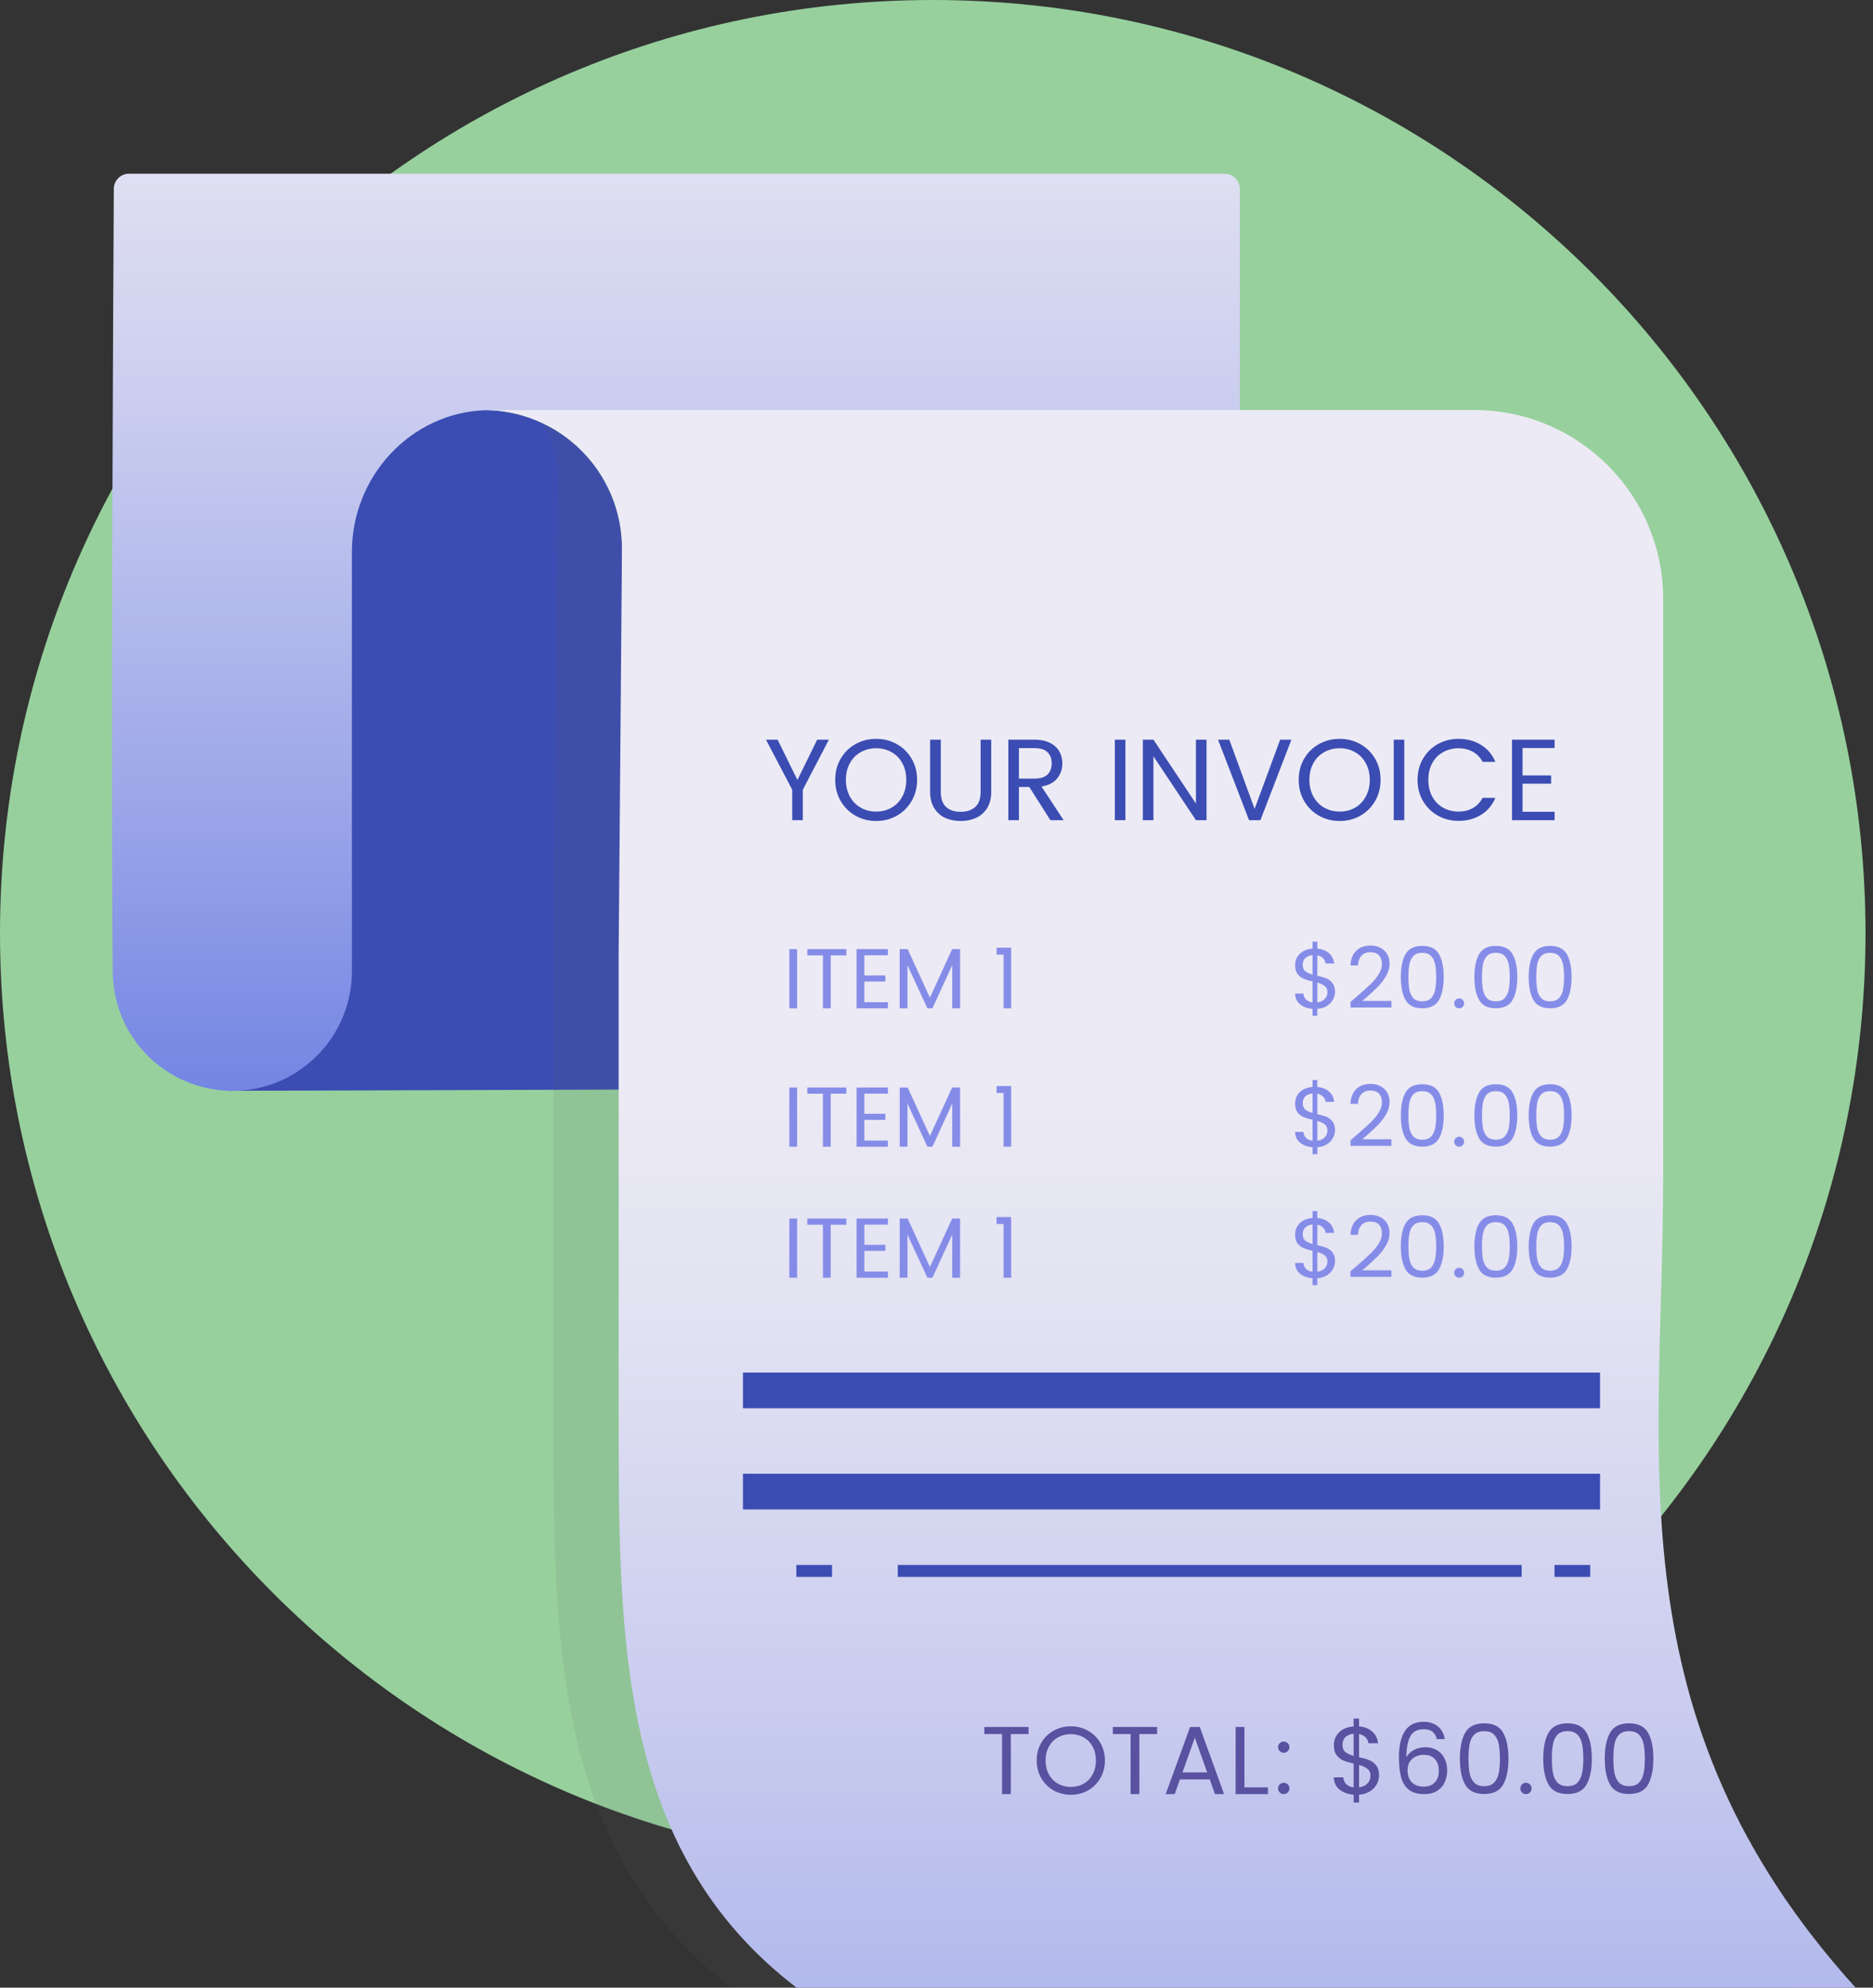 <svg width="165" height="175" viewBox="0 0 165 175" fill="none" xmlns="http://www.w3.org/2000/svg">
<rect x="0" y="0" width="165" height="175" fill="#333333" stroke="none"/>
<g clip-path="url(#clip0_266_2931)">
<path opacity="0.81" d="M82.17 164.34C127.551 164.34 164.34 127.551 164.34 82.17C164.34 36.789 127.551 0 82.17 0C36.789 0 0 36.789 0 82.17C0 127.551 36.789 164.34 82.17 164.34Z" fill="#AEF4B5"/>
<path d="M54.795 48.292C54.795 41.559 49.336 36.101 42.604 36.101C35.871 36.101 30.413 41.559 30.413 48.292V83.863L20.025 96.038L54.501 95.933L54.795 83.868V48.297V48.292Z" fill="#3B4DB3"/>
<path d="M109.226 36.101V16.632C109.226 15.893 108.628 15.295 107.889 15.295H11.362C10.628 15.295 10.031 15.887 10.025 16.627C9.983 24.607 9.753 65.968 9.931 85.604C9.936 86.375 10.031 87.146 10.204 87.896C10.371 88.63 10.623 89.338 10.943 90.019C11.263 90.685 11.651 91.32 12.097 91.907C12.542 92.489 13.051 93.024 13.612 93.501C14.173 93.978 14.781 94.403 15.431 94.754C16.087 95.111 16.779 95.399 17.497 95.609C18.347 95.855 19.228 96.007 20.108 96.039C20.932 96.07 21.755 96.002 22.562 95.84C23.286 95.693 23.999 95.467 24.676 95.174C25.341 94.885 25.976 94.523 26.568 94.099C27.156 93.679 27.701 93.202 28.194 92.672C28.687 92.143 29.122 91.561 29.494 90.942C29.872 90.318 30.181 89.652 30.422 88.96C30.669 88.252 30.837 87.523 30.926 86.779C30.978 86.359 30.999 85.935 30.999 85.515V48.591C30.999 41.979 36.138 36.353 42.745 36.117C49.681 35.87 55.381 41.418 55.381 48.297" fill="url(#paint0_linear_266_2931)"/>
<g style="mix-blend-mode:multiply" opacity="0.12">
<path d="M48.758 83.858L49.052 48.287C49.052 41.554 50.326 36.096 43.594 36.096H124.128C133.325 36.096 140.776 43.552 140.776 52.744V103.658C140.776 128.338 136.214 151.247 157.733 175H64.436C48.575 162.861 48.764 144.027 48.764 124.055V83.858H48.758Z" fill="#5B5B5B"/>
</g>
<path d="M146.517 103.662V52.748C146.517 43.551 139.061 36.101 129.869 36.101H42.602C49.335 36.101 54.794 41.559 54.794 48.292L54.5 83.863V124.059C54.5 144.032 54.311 162.866 70.173 175.005H163.469C141.95 151.252 146.512 128.343 146.512 103.662H146.517Z" fill="url(#paint1_linear_266_2931)"/>
<path d="M73.022 65.123L70.721 69.532V72.212H69.79V69.532L67.478 65.123H68.501L70.25 68.672L71.989 65.123H73.022ZM77.189 65.051C77.85 65.051 78.454 65.204 78.999 65.511C79.552 65.818 79.988 66.248 80.309 66.8C80.629 67.346 80.79 67.966 80.79 68.662C80.79 69.351 80.629 69.972 80.309 70.524C79.988 71.076 79.552 71.51 78.999 71.823C78.454 72.13 77.85 72.284 77.189 72.284C76.527 72.284 75.92 72.13 75.368 71.823C74.815 71.51 74.379 71.076 74.058 70.524C73.738 69.972 73.577 69.351 73.577 68.662C73.577 67.966 73.738 67.346 74.058 66.8C74.379 66.248 74.815 65.818 75.368 65.511C75.92 65.204 76.527 65.051 77.189 65.051ZM77.189 65.88C76.684 65.88 76.227 65.996 75.818 66.227C75.415 66.452 75.098 66.776 74.866 67.199C74.635 67.622 74.519 68.11 74.519 68.662C74.519 69.215 74.635 69.702 74.866 70.125C75.098 70.548 75.415 70.875 75.818 71.107C76.227 71.339 76.684 71.455 77.189 71.455C77.693 71.455 78.147 71.339 78.549 71.107C78.952 70.875 79.265 70.548 79.49 70.125C79.722 69.702 79.838 69.215 79.838 68.662C79.838 68.11 79.722 67.622 79.49 67.199C79.265 66.776 78.952 66.452 78.549 66.227C78.147 65.996 77.693 65.88 77.189 65.88ZM82.879 65.123V69.726C82.879 70.313 83.032 70.752 83.339 71.046C83.653 71.332 84.082 71.475 84.628 71.475C85.174 71.475 85.603 71.332 85.917 71.046C86.231 70.752 86.388 70.313 86.388 69.726V65.123H87.319V69.726C87.319 70.285 87.199 70.759 86.961 71.148C86.722 71.53 86.398 71.816 85.989 72.007C85.579 72.192 85.126 72.284 84.628 72.284C84.123 72.284 83.666 72.192 83.257 72.007C82.855 71.816 82.534 71.53 82.296 71.148C82.057 70.759 81.938 70.285 81.938 69.726V65.123H82.879ZM92.534 72.212L90.672 69.286H89.762V72.212H88.831V65.123H91.133C91.665 65.123 92.115 65.215 92.483 65.399C92.852 65.576 93.128 65.825 93.312 66.145C93.496 66.459 93.588 66.814 93.588 67.21C93.588 67.721 93.435 68.164 93.128 68.539C92.821 68.915 92.361 69.15 91.747 69.245L93.701 72.212H92.534ZM89.762 68.55H91.133C91.644 68.55 92.023 68.434 92.268 68.202C92.521 67.963 92.647 67.632 92.647 67.21C92.647 66.787 92.524 66.459 92.279 66.227C92.033 65.989 91.651 65.869 91.133 65.869H89.762V68.55ZM99.143 65.123V72.212H98.212V65.123H99.143ZM106.286 72.212H105.355L101.61 66.585V72.212H100.679V65.123H101.61L105.355 70.749V65.123H106.286V72.212ZM108.293 65.123L110.523 71.22L112.774 65.123H113.766L111.035 72.212H110.032L107.301 65.123H108.293ZM118.019 65.051C118.68 65.051 119.284 65.204 119.829 65.511C120.382 65.818 120.818 66.248 121.139 66.8C121.459 67.346 121.62 67.966 121.62 68.662C121.62 69.351 121.459 69.972 121.139 70.524C120.818 71.076 120.382 71.51 119.829 71.823C119.284 72.13 118.68 72.284 118.019 72.284C117.357 72.284 116.75 72.13 116.198 71.823C115.645 71.51 115.209 71.076 114.888 70.524C114.568 69.972 114.407 69.351 114.407 68.662C114.407 67.966 114.568 67.346 114.888 66.8C115.209 66.248 115.645 65.818 116.198 65.511C116.75 65.204 117.357 65.051 118.019 65.051ZM118.019 65.88C117.514 65.88 117.057 65.996 116.648 66.227C116.245 66.452 115.928 66.776 115.696 67.199C115.464 67.622 115.349 68.11 115.349 68.662C115.349 69.215 115.464 69.702 115.696 70.125C115.928 70.548 116.245 70.875 116.648 71.107C117.057 71.339 117.514 71.455 118.019 71.455C118.523 71.455 118.977 71.339 119.379 71.107C119.782 70.875 120.095 70.548 120.32 70.125C120.552 69.702 120.668 69.215 120.668 68.662C120.668 68.11 120.552 67.622 120.32 67.199C120.095 66.776 119.782 66.452 119.379 66.227C118.977 65.996 118.523 65.88 118.019 65.88ZM123.709 65.123V72.212H122.778V65.123H123.709ZM128.488 65.051C129.225 65.051 129.88 65.225 130.452 65.573C131.032 65.921 131.458 66.422 131.731 67.076H130.606C130.401 66.688 130.115 66.391 129.747 66.186C129.378 65.982 128.959 65.88 128.488 65.88C127.984 65.88 127.527 65.996 127.117 66.227C126.715 66.452 126.398 66.776 126.166 67.199C125.941 67.622 125.828 68.11 125.828 68.662C125.828 69.215 125.941 69.702 126.166 70.125C126.398 70.548 126.715 70.875 127.117 71.107C127.527 71.339 127.984 71.455 128.488 71.455C128.959 71.455 129.378 71.353 129.747 71.148C130.115 70.937 130.401 70.636 130.606 70.248H131.731C131.458 70.903 131.032 71.404 130.452 71.752C129.88 72.099 129.225 72.273 128.488 72.273C127.827 72.273 127.22 72.12 126.667 71.813C126.115 71.499 125.678 71.07 125.358 70.524C125.037 69.972 124.877 69.351 124.877 68.662C124.877 67.966 125.037 67.346 125.358 66.8C125.678 66.248 126.115 65.818 126.667 65.511C127.22 65.204 127.827 65.051 128.488 65.051ZM134.129 65.859V68.273H136.645V69H134.129V71.475H136.952V72.212H133.198V65.123H136.952V65.859H134.129Z" fill="#3B4DB3"/>
<path d="M70.152 138.312H73.298" stroke="#3B4DB3" stroke-width="1.049" stroke-miterlimit="10"/>
<path d="M79.087 138.312H134.049" stroke="#3B4DB3" stroke-width="1.049" stroke-miterlimit="10"/>
<path d="M136.943 138.312H140.089" stroke="#3B4DB3" stroke-width="1.049" stroke-miterlimit="10"/>
<path d="M70.222 83.566V88.78H69.537V83.566H70.222ZM74.557 83.566V84.115H73.18V88.78H72.496V84.115H71.119V83.566H74.557ZM76.144 84.108V85.883H77.995V86.418H76.144V88.239H78.221V88.78H75.46V83.566H78.221V84.108H76.144ZM84.578 83.566V88.78H83.886V84.981L82.14 88.78H81.696L79.943 84.981V88.78H79.258V83.566H79.958L81.922 87.84L83.878 83.566H84.578ZM87.793 84.047V83.438H89.079V88.78H88.41V84.047H87.793Z" fill="#858CE8"/>
<path d="M117.607 87.321C117.607 87.561 117.547 87.792 117.426 88.013C117.306 88.234 117.128 88.419 116.892 88.57C116.661 88.715 116.38 88.8 116.049 88.825V89.435H115.628V88.825C115.177 88.79 114.808 88.655 114.522 88.419C114.236 88.178 114.093 87.865 114.093 87.479H114.823C114.838 87.684 114.911 87.857 115.041 87.998C115.177 88.138 115.372 88.224 115.628 88.254V86.41C115.302 86.335 115.036 86.255 114.83 86.169C114.625 86.079 114.449 85.941 114.304 85.755C114.163 85.565 114.093 85.306 114.093 84.981C114.093 84.574 114.231 84.238 114.507 83.972C114.783 83.706 115.157 83.556 115.628 83.521V82.911H116.049V83.521C116.471 83.556 116.812 83.689 117.073 83.919C117.334 84.145 117.487 84.449 117.532 84.83H116.779C116.764 84.665 116.691 84.514 116.561 84.379C116.436 84.243 116.265 84.153 116.049 84.108V85.913C116.375 85.984 116.644 86.061 116.854 86.147C117.065 86.232 117.243 86.37 117.389 86.561C117.534 86.746 117.607 86.999 117.607 87.321ZM114.763 84.958C114.763 85.199 114.835 85.382 114.981 85.507C115.131 85.628 115.347 85.728 115.628 85.808V84.093C115.367 84.118 115.157 84.203 114.996 84.348C114.84 84.494 114.763 84.697 114.763 84.958ZM116.049 88.254C116.325 88.219 116.541 88.121 116.696 87.96C116.857 87.795 116.937 87.594 116.937 87.358C116.937 87.117 116.86 86.937 116.704 86.816C116.554 86.691 116.335 86.591 116.049 86.515V88.254ZM118.971 88.216C119.212 88.005 119.393 87.85 119.513 87.749C120.02 87.313 120.419 86.954 120.71 86.674C121.006 86.392 121.251 86.099 121.447 85.793C121.643 85.482 121.74 85.179 121.74 84.883C121.74 84.567 121.658 84.313 121.492 84.123C121.332 83.932 121.073 83.837 120.717 83.837C120.376 83.837 120.113 83.945 119.927 84.16C119.741 84.371 119.641 84.652 119.626 85.003H118.971C118.991 84.441 119.16 84.01 119.476 83.709C119.797 83.403 120.208 83.25 120.71 83.25C121.226 83.25 121.638 83.395 121.944 83.686C122.255 83.972 122.41 84.364 122.41 84.86C122.41 85.221 122.31 85.575 122.109 85.921C121.913 86.262 121.678 86.573 121.402 86.854C121.131 87.13 120.792 87.446 120.386 87.802C120.115 88.038 119.992 88.146 120.017 88.126H122.576V88.705H118.971V88.216ZM123.818 88.043C123.542 87.556 123.404 86.884 123.404 86.026C123.404 85.169 123.542 84.496 123.818 84.01C124.094 83.523 124.585 83.28 125.293 83.28C126 83.28 126.492 83.523 126.767 84.01C127.043 84.491 127.181 85.164 127.181 86.026C127.181 86.884 127.043 87.556 126.767 88.043C126.492 88.529 126 88.773 125.293 88.773C124.585 88.773 124.094 88.529 123.818 88.043ZM126.429 87.132C126.489 86.826 126.519 86.458 126.519 86.026C126.519 85.59 126.489 85.221 126.429 84.92C126.374 84.614 126.256 84.366 126.075 84.175C125.9 83.985 125.639 83.889 125.293 83.889C124.947 83.889 124.683 83.985 124.503 84.175C124.327 84.366 124.212 84.614 124.156 84.92C124.101 85.221 124.074 85.59 124.074 86.026C124.074 86.463 124.101 86.832 124.156 87.132C124.212 87.433 124.327 87.682 124.503 87.877C124.683 88.068 124.947 88.163 125.293 88.163C125.639 88.163 125.9 88.068 126.075 87.877C126.256 87.682 126.374 87.433 126.429 87.132ZM128.105 88.344C128.105 88.219 128.147 88.113 128.233 88.028C128.318 87.943 128.421 87.9 128.541 87.9C128.662 87.9 128.764 87.943 128.85 88.028C128.935 88.113 128.978 88.219 128.978 88.344C128.978 88.464 128.935 88.567 128.85 88.652C128.764 88.738 128.662 88.78 128.541 88.78C128.421 88.78 128.318 88.738 128.233 88.652C128.147 88.567 128.105 88.464 128.105 88.344ZM130.299 88.043C130.023 87.556 129.885 86.884 129.885 86.026C129.885 85.169 130.023 84.496 130.299 84.01C130.575 83.523 131.066 83.28 131.774 83.28C132.481 83.28 132.972 83.523 133.248 84.01C133.524 84.491 133.662 85.164 133.662 86.026C133.662 86.884 133.524 87.556 133.248 88.043C132.972 88.529 132.481 88.773 131.774 88.773C131.066 88.773 130.575 88.529 130.299 88.043ZM132.91 87.132C132.97 86.826 133 86.458 133 86.026C133 85.59 132.97 85.221 132.91 84.92C132.855 84.614 132.737 84.366 132.556 84.175C132.381 83.985 132.12 83.889 131.774 83.889C131.427 83.889 131.164 83.985 130.984 84.175C130.808 84.366 130.693 84.614 130.637 84.92C130.582 85.221 130.555 85.59 130.555 86.026C130.555 86.463 130.582 86.832 130.637 87.132C130.693 87.433 130.808 87.682 130.984 87.877C131.164 88.068 131.427 88.163 131.774 88.163C132.12 88.163 132.381 88.068 132.556 87.877C132.737 87.682 132.855 87.433 132.91 87.132ZM135.082 88.043C134.806 87.556 134.669 86.884 134.669 86.026C134.669 85.169 134.806 84.496 135.082 84.01C135.358 83.523 135.85 83.28 136.557 83.28C137.264 83.28 137.756 83.523 138.032 84.01C138.308 84.491 138.446 85.164 138.446 86.026C138.446 86.884 138.308 87.556 138.032 88.043C137.756 88.529 137.264 88.773 136.557 88.773C135.85 88.773 135.358 88.529 135.082 88.043ZM137.693 87.132C137.753 86.826 137.784 86.458 137.784 86.026C137.784 85.59 137.753 85.221 137.693 84.92C137.638 84.614 137.52 84.366 137.34 84.175C137.164 83.985 136.903 83.889 136.557 83.889C136.211 83.889 135.948 83.985 135.767 84.175C135.591 84.366 135.476 84.614 135.421 84.92C135.366 85.221 135.338 85.59 135.338 86.026C135.338 86.463 135.366 86.832 135.421 87.132C135.476 87.433 135.591 87.682 135.767 87.877C135.948 88.068 136.211 88.163 136.557 88.163C136.903 88.163 137.164 88.068 137.34 87.877C137.52 87.682 137.638 87.433 137.693 87.132Z" fill="#858CE8"/>
<path d="M70.222 95.747V100.961H69.537V95.747H70.222ZM74.557 95.747V96.296H73.18V100.961H72.496V96.296H71.119V95.747H74.557ZM76.144 96.288V98.064H77.995V98.598H76.144V100.419H78.221V100.961H75.46V95.747H78.221V96.288H76.144ZM84.578 95.747V100.961H83.886V97.161L82.14 100.961H81.696L79.943 97.161V100.961H79.258V95.747H79.958L81.922 100.02L83.878 95.747H84.578ZM87.793 96.228V95.619H89.079V100.961H88.41V96.228H87.793Z" fill="#858CE8"/>
<path d="M117.607 99.501C117.607 99.742 117.547 99.973 117.426 100.193C117.306 100.414 117.128 100.6 116.892 100.75C116.661 100.896 116.38 100.981 116.049 101.006V101.616H115.628V101.006C115.177 100.971 114.808 100.836 114.522 100.6C114.236 100.359 114.093 100.045 114.093 99.659H114.823C114.838 99.865 114.911 100.038 115.041 100.178C115.177 100.319 115.372 100.404 115.628 100.434V98.591C115.302 98.516 115.036 98.435 114.83 98.35C114.625 98.26 114.449 98.122 114.304 97.936C114.163 97.746 114.093 97.487 114.093 97.161C114.093 96.755 114.231 96.419 114.507 96.153C114.783 95.887 115.157 95.737 115.628 95.701V95.092H116.049V95.701C116.471 95.737 116.812 95.87 117.073 96.1C117.334 96.326 117.487 96.629 117.532 97.011H116.779C116.764 96.845 116.691 96.695 116.561 96.559C116.436 96.424 116.265 96.334 116.049 96.288V98.094C116.375 98.164 116.644 98.242 116.854 98.327C117.065 98.413 117.243 98.551 117.389 98.741C117.534 98.927 117.607 99.18 117.607 99.501ZM114.763 97.139C114.763 97.379 114.835 97.562 114.981 97.688C115.131 97.808 115.347 97.909 115.628 97.989V96.273C115.367 96.298 115.157 96.384 114.996 96.529C114.84 96.675 114.763 96.878 114.763 97.139ZM116.049 100.434C116.325 100.399 116.541 100.301 116.696 100.141C116.857 99.975 116.937 99.775 116.937 99.539C116.937 99.298 116.86 99.118 116.704 98.997C116.554 98.872 116.335 98.771 116.049 98.696V100.434ZM118.971 100.397C119.212 100.186 119.393 100.03 119.513 99.93C120.02 99.494 120.419 99.135 120.71 98.854C121.006 98.573 121.251 98.28 121.447 97.974C121.643 97.663 121.74 97.359 121.74 97.063C121.74 96.747 121.658 96.494 121.492 96.303C121.332 96.113 121.073 96.017 120.717 96.017C120.376 96.017 120.113 96.125 119.927 96.341C119.741 96.552 119.641 96.833 119.626 97.184H118.971C118.991 96.622 119.16 96.191 119.476 95.889C119.797 95.584 120.208 95.43 120.71 95.43C121.226 95.43 121.638 95.576 121.944 95.867C122.255 96.153 122.41 96.544 122.41 97.041C122.41 97.402 122.31 97.756 122.109 98.102C121.913 98.443 121.678 98.754 121.402 99.035C121.131 99.311 120.792 99.627 120.386 99.983C120.115 100.219 119.992 100.326 120.017 100.306H122.576V100.886H118.971V100.397ZM123.818 100.224C123.542 99.737 123.404 99.065 123.404 98.207C123.404 97.349 123.542 96.677 123.818 96.191C124.094 95.704 124.585 95.461 125.293 95.461C126 95.461 126.492 95.704 126.767 96.191C127.043 96.672 127.181 97.344 127.181 98.207C127.181 99.065 127.043 99.737 126.767 100.224C126.492 100.71 126 100.953 125.293 100.953C124.585 100.953 124.094 100.71 123.818 100.224ZM126.429 99.313C126.489 99.007 126.519 98.638 126.519 98.207C126.519 97.771 126.489 97.402 126.429 97.101C126.374 96.795 126.256 96.547 126.075 96.356C125.9 96.165 125.639 96.07 125.293 96.07C124.947 96.07 124.683 96.165 124.503 96.356C124.327 96.547 124.212 96.795 124.156 97.101C124.101 97.402 124.074 97.771 124.074 98.207C124.074 98.643 124.101 99.012 124.156 99.313C124.212 99.614 124.327 99.862 124.503 100.058C124.683 100.249 124.947 100.344 125.293 100.344C125.639 100.344 125.9 100.249 126.075 100.058C126.256 99.862 126.374 99.614 126.429 99.313ZM128.105 100.525C128.105 100.399 128.147 100.294 128.233 100.209C128.318 100.123 128.421 100.081 128.541 100.081C128.662 100.081 128.764 100.123 128.85 100.209C128.935 100.294 128.978 100.399 128.978 100.525C128.978 100.645 128.935 100.748 128.85 100.833C128.764 100.918 128.662 100.961 128.541 100.961C128.421 100.961 128.318 100.918 128.233 100.833C128.147 100.748 128.105 100.645 128.105 100.525ZM130.299 100.224C130.023 99.737 129.885 99.065 129.885 98.207C129.885 97.349 130.023 96.677 130.299 96.191C130.575 95.704 131.066 95.461 131.774 95.461C132.481 95.461 132.972 95.704 133.248 96.191C133.524 96.672 133.662 97.344 133.662 98.207C133.662 99.065 133.524 99.737 133.248 100.224C132.972 100.71 132.481 100.953 131.774 100.953C131.066 100.953 130.575 100.71 130.299 100.224ZM132.91 99.313C132.97 99.007 133 98.638 133 98.207C133 97.771 132.97 97.402 132.91 97.101C132.855 96.795 132.737 96.547 132.556 96.356C132.381 96.165 132.12 96.07 131.774 96.07C131.427 96.07 131.164 96.165 130.984 96.356C130.808 96.547 130.693 96.795 130.637 97.101C130.582 97.402 130.555 97.771 130.555 98.207C130.555 98.643 130.582 99.012 130.637 99.313C130.693 99.614 130.808 99.862 130.984 100.058C131.164 100.249 131.427 100.344 131.774 100.344C132.12 100.344 132.381 100.249 132.556 100.058C132.737 99.862 132.855 99.614 132.91 99.313ZM135.082 100.224C134.806 99.737 134.669 99.065 134.669 98.207C134.669 97.349 134.806 96.677 135.082 96.191C135.358 95.704 135.85 95.461 136.557 95.461C137.264 95.461 137.756 95.704 138.032 96.191C138.308 96.672 138.446 97.344 138.446 98.207C138.446 99.065 138.308 99.737 138.032 100.224C137.756 100.71 137.264 100.953 136.557 100.953C135.85 100.953 135.358 100.71 135.082 100.224ZM137.693 99.313C137.753 99.007 137.784 98.638 137.784 98.207C137.784 97.771 137.753 97.402 137.693 97.101C137.638 96.795 137.52 96.547 137.34 96.356C137.164 96.165 136.903 96.07 136.557 96.07C136.211 96.07 135.948 96.165 135.767 96.356C135.591 96.547 135.476 96.795 135.421 97.101C135.366 97.402 135.338 97.771 135.338 98.207C135.338 98.643 135.366 99.012 135.421 99.313C135.476 99.614 135.591 99.862 135.767 100.058C135.948 100.249 136.211 100.344 136.557 100.344C136.903 100.344 137.164 100.249 137.34 100.058C137.52 99.862 137.638 99.614 137.693 99.313Z" fill="#858CE8"/>
<path d="M70.222 107.283V112.497H69.537V107.283H70.222ZM74.557 107.283V107.832H73.18V112.497H72.496V107.832H71.119V107.283H74.557ZM76.144 107.824V109.6H77.995V110.134H76.144V111.955H78.221V112.497H75.46V107.283H78.221V107.824H76.144ZM84.578 107.283V112.497H83.886V108.697L82.14 112.497H81.696L79.943 108.697V112.497H79.258V107.283H79.958L81.922 111.557L83.878 107.283H84.578ZM87.793 107.764V107.155H89.079V112.497H88.41V107.764H87.793Z" fill="#858CE8"/>
<path d="M117.607 111.037C117.607 111.278 117.547 111.509 117.426 111.73C117.306 111.95 117.128 112.136 116.892 112.286C116.661 112.432 116.38 112.517 116.049 112.542V113.152H115.628V112.542C115.177 112.507 114.808 112.372 114.522 112.136C114.236 111.895 114.093 111.582 114.093 111.195H114.823C114.838 111.401 114.911 111.574 115.041 111.715C115.177 111.855 115.372 111.94 115.628 111.97V110.127C115.302 110.052 115.036 109.971 114.83 109.886C114.625 109.796 114.449 109.658 114.304 109.472C114.163 109.282 114.093 109.023 114.093 108.697C114.093 108.291 114.231 107.955 114.507 107.689C114.783 107.423 115.157 107.273 115.628 107.238V106.628H116.049V107.238C116.471 107.273 116.812 107.406 117.073 107.636C117.334 107.862 117.487 108.166 117.532 108.547H116.779C116.764 108.381 116.691 108.231 116.561 108.095C116.436 107.96 116.265 107.87 116.049 107.824V109.63C116.375 109.701 116.644 109.778 116.854 109.864C117.065 109.949 117.243 110.087 117.389 110.277C117.534 110.463 117.607 110.716 117.607 111.037ZM114.763 108.675C114.763 108.915 114.835 109.099 114.981 109.224C115.131 109.344 115.347 109.445 115.628 109.525V107.809C115.367 107.834 115.157 107.92 114.996 108.065C114.84 108.211 114.763 108.414 114.763 108.675ZM116.049 111.97C116.325 111.935 116.541 111.837 116.696 111.677C116.857 111.511 116.937 111.311 116.937 111.075C116.937 110.834 116.86 110.654 116.704 110.533C116.554 110.408 116.335 110.307 116.049 110.232V111.97ZM118.971 111.933C119.212 111.722 119.393 111.567 119.513 111.466C120.02 111.03 120.419 110.671 120.71 110.39C121.006 110.109 121.251 109.816 121.447 109.51C121.643 109.199 121.74 108.895 121.74 108.599C121.74 108.283 121.658 108.03 121.492 107.84C121.332 107.649 121.073 107.554 120.717 107.554C120.376 107.554 120.113 107.661 119.927 107.877C119.741 108.088 119.641 108.369 119.626 108.72H118.971C118.991 108.158 119.16 107.727 119.476 107.426C119.797 107.12 120.208 106.967 120.71 106.967C121.226 106.967 121.638 107.112 121.944 107.403C122.255 107.689 122.41 108.08 122.41 108.577C122.41 108.938 122.31 109.292 122.109 109.638C121.913 109.979 121.678 110.29 121.402 110.571C121.131 110.847 120.792 111.163 120.386 111.519C120.115 111.755 119.992 111.863 120.017 111.842H122.576V112.422H118.971V111.933ZM123.818 111.76C123.542 111.273 123.404 110.601 123.404 109.743C123.404 108.885 123.542 108.213 123.818 107.727C124.094 107.24 124.585 106.997 125.293 106.997C126 106.997 126.492 107.24 126.767 107.727C127.043 108.208 127.181 108.88 127.181 109.743C127.181 110.601 127.043 111.273 126.767 111.76C126.492 112.246 126 112.49 125.293 112.49C124.585 112.49 124.094 112.246 123.818 111.76ZM126.429 110.849C126.489 110.543 126.519 110.175 126.519 109.743C126.519 109.307 126.489 108.938 126.429 108.637C126.374 108.331 126.256 108.083 126.075 107.892C125.9 107.702 125.639 107.606 125.293 107.606C124.947 107.606 124.683 107.702 124.503 107.892C124.327 108.083 124.212 108.331 124.156 108.637C124.101 108.938 124.074 109.307 124.074 109.743C124.074 110.18 124.101 110.548 124.156 110.849C124.212 111.15 124.327 111.399 124.503 111.594C124.683 111.785 124.947 111.88 125.293 111.88C125.639 111.88 125.9 111.785 126.075 111.594C126.256 111.399 126.374 111.15 126.429 110.849ZM128.105 112.061C128.105 111.935 128.147 111.83 128.233 111.745C128.318 111.659 128.421 111.617 128.541 111.617C128.662 111.617 128.764 111.659 128.85 111.745C128.935 111.83 128.978 111.935 128.978 112.061C128.978 112.181 128.935 112.284 128.85 112.369C128.764 112.454 128.662 112.497 128.541 112.497C128.421 112.497 128.318 112.454 128.233 112.369C128.147 112.284 128.105 112.181 128.105 112.061ZM130.299 111.76C130.023 111.273 129.885 110.601 129.885 109.743C129.885 108.885 130.023 108.213 130.299 107.727C130.575 107.24 131.066 106.997 131.774 106.997C132.481 106.997 132.972 107.24 133.248 107.727C133.524 108.208 133.662 108.88 133.662 109.743C133.662 110.601 133.524 111.273 133.248 111.76C132.972 112.246 132.481 112.49 131.774 112.49C131.066 112.49 130.575 112.246 130.299 111.76ZM132.91 110.849C132.97 110.543 133 110.175 133 109.743C133 109.307 132.97 108.938 132.91 108.637C132.855 108.331 132.737 108.083 132.556 107.892C132.381 107.702 132.12 107.606 131.774 107.606C131.427 107.606 131.164 107.702 130.984 107.892C130.808 108.083 130.693 108.331 130.637 108.637C130.582 108.938 130.555 109.307 130.555 109.743C130.555 110.18 130.582 110.548 130.637 110.849C130.693 111.15 130.808 111.399 130.984 111.594C131.164 111.785 131.427 111.88 131.774 111.88C132.12 111.88 132.381 111.785 132.556 111.594C132.737 111.399 132.855 111.15 132.91 110.849ZM135.082 111.76C134.806 111.273 134.669 110.601 134.669 109.743C134.669 108.885 134.806 108.213 135.082 107.727C135.358 107.24 135.85 106.997 136.557 106.997C137.264 106.997 137.756 107.24 138.032 107.727C138.308 108.208 138.446 108.88 138.446 109.743C138.446 110.601 138.308 111.273 138.032 111.76C137.756 112.246 137.264 112.49 136.557 112.49C135.85 112.49 135.358 112.246 135.082 111.76ZM137.693 110.849C137.753 110.543 137.784 110.175 137.784 109.743C137.784 109.307 137.753 108.938 137.693 108.637C137.638 108.331 137.52 108.083 137.34 107.892C137.164 107.702 136.903 107.606 136.557 107.606C136.211 107.606 135.948 107.702 135.767 107.892C135.591 108.083 135.476 108.331 135.421 108.637C135.366 108.938 135.338 109.307 135.338 109.743C135.338 110.18 135.366 110.548 135.421 110.849C135.476 111.15 135.591 111.399 135.767 111.594C135.948 111.785 136.211 111.88 136.557 111.88C136.903 111.88 137.164 111.785 137.34 111.594C137.52 111.399 137.638 111.15 137.693 110.849Z" fill="#858CE8"/>
<path d="M90.61 152.053V152.675H89.05V157.961H88.274V152.675H86.714V152.053H90.61ZM94.335 151.993C94.887 151.993 95.39 152.121 95.844 152.377C96.305 152.632 96.668 152.99 96.936 153.451C97.203 153.905 97.336 154.423 97.336 155.002C97.336 155.577 97.203 156.094 96.936 156.554C96.668 157.015 96.305 157.375 95.844 157.637C95.39 157.893 94.887 158.021 94.335 158.021C93.784 158.021 93.278 157.893 92.818 157.637C92.357 157.375 91.993 157.015 91.726 156.554C91.459 156.094 91.326 155.577 91.326 155.002C91.326 154.423 91.459 153.905 91.726 153.451C91.993 152.99 92.357 152.632 92.818 152.377C93.278 152.121 93.784 151.993 94.335 151.993ZM94.335 152.683C93.915 152.683 93.534 152.78 93.193 152.973C92.857 153.161 92.593 153.431 92.4 153.783C92.207 154.136 92.11 154.542 92.11 155.002C92.11 155.463 92.207 155.869 92.4 156.222C92.593 156.574 92.857 156.847 93.193 157.04C93.534 157.233 93.915 157.33 94.335 157.33C94.756 157.33 95.134 157.233 95.469 157.04C95.805 156.847 96.066 156.574 96.254 156.222C96.447 155.869 96.543 155.463 96.543 155.002C96.543 154.542 96.447 154.136 96.254 153.783C96.066 153.431 95.805 153.161 95.469 152.973C95.134 152.78 94.756 152.683 94.335 152.683ZM101.934 152.053V152.675H100.373V157.961H99.598V152.675H98.037V152.053H101.934ZM106.571 156.665H103.945L103.485 157.961H102.692L104.84 152.053H105.693L107.833 157.961H107.031L106.571 156.665ZM106.349 156.051L105.258 152.999L104.167 156.051H106.349ZM109.627 157.364H111.698V157.961H108.851V152.053H109.627V157.364ZM112.591 153.826C112.591 153.689 112.639 153.573 112.736 153.476C112.833 153.38 112.949 153.331 113.086 153.331C113.228 153.331 113.347 153.38 113.444 153.476C113.54 153.573 113.589 153.689 113.589 153.826C113.589 153.962 113.54 154.079 113.444 154.175C113.347 154.272 113.228 154.32 113.086 154.32C112.949 154.32 112.833 154.272 112.736 154.175C112.639 154.079 112.591 153.962 112.591 153.826ZM112.591 157.466C112.591 157.324 112.639 157.205 112.736 157.108C112.833 157.012 112.949 156.963 113.086 156.963C113.228 156.963 113.347 157.012 113.444 157.108C113.54 157.205 113.589 157.324 113.589 157.466C113.589 157.603 113.54 157.719 113.444 157.816C113.347 157.913 113.228 157.961 113.086 157.961C112.949 157.961 112.833 157.913 112.736 157.816C112.639 157.719 112.591 157.603 112.591 157.466ZM121.488 156.307C121.488 156.58 121.42 156.841 121.284 157.091C121.147 157.341 120.946 157.552 120.678 157.722C120.417 157.887 120.099 157.984 119.724 158.012V158.703H119.246V158.012C118.735 157.972 118.317 157.819 117.993 157.552C117.669 157.279 117.507 156.924 117.507 156.486H118.334C118.351 156.719 118.433 156.915 118.581 157.074C118.735 157.233 118.956 157.33 119.246 157.364V155.275C118.877 155.19 118.575 155.099 118.342 155.002C118.109 154.9 117.91 154.744 117.746 154.534C117.586 154.318 117.507 154.025 117.507 153.655C117.507 153.195 117.663 152.814 117.976 152.513C118.288 152.212 118.712 152.041 119.246 152.001V151.311H119.724V152.001C120.201 152.041 120.587 152.192 120.883 152.453C121.179 152.709 121.352 153.053 121.403 153.485H120.551C120.533 153.297 120.451 153.127 120.303 152.973C120.161 152.82 119.968 152.718 119.724 152.666V154.713C120.093 154.792 120.397 154.88 120.636 154.977C120.875 155.074 121.076 155.23 121.241 155.446C121.406 155.656 121.488 155.943 121.488 156.307ZM118.266 153.63C118.266 153.903 118.348 154.11 118.513 154.252C118.683 154.389 118.928 154.502 119.246 154.593V152.649C118.951 152.678 118.712 152.774 118.53 152.939C118.354 153.104 118.266 153.334 118.266 153.63ZM119.724 157.364C120.036 157.324 120.281 157.214 120.457 157.032C120.639 156.844 120.73 156.617 120.73 156.35C120.73 156.077 120.641 155.872 120.465 155.736C120.295 155.594 120.048 155.48 119.724 155.395V157.364ZM126.573 153.118C126.499 152.823 126.371 152.604 126.189 152.462C126.007 152.32 125.749 152.249 125.413 152.249C125.072 152.249 124.791 152.328 124.569 152.487C124.353 152.646 124.188 152.908 124.075 153.272C123.961 153.63 123.898 154.113 123.887 154.721C124.041 154.443 124.268 154.227 124.569 154.073C124.87 153.914 125.206 153.834 125.575 153.834C125.95 153.834 126.28 153.917 126.564 154.082C126.854 154.247 127.079 154.482 127.238 154.789C127.403 155.096 127.485 155.463 127.485 155.889C127.485 156.281 127.408 156.634 127.255 156.946C127.107 157.259 126.882 157.506 126.581 157.688C126.28 157.87 125.911 157.961 125.473 157.961C124.876 157.961 124.413 157.825 124.083 157.552C123.759 157.279 123.538 156.907 123.418 156.435C123.299 155.963 123.239 155.378 123.239 154.678C123.239 153.701 123.415 152.942 123.768 152.402C124.12 151.862 124.669 151.592 125.413 151.592C125.783 151.592 126.101 151.663 126.368 151.805C126.635 151.942 126.843 152.126 126.99 152.359C127.144 152.587 127.238 152.84 127.272 153.118H126.573ZM123.998 155.855C123.998 156.298 124.12 156.651 124.365 156.912C124.609 157.174 124.967 157.304 125.439 157.304C125.842 157.304 126.161 157.182 126.394 156.938C126.632 156.688 126.752 156.352 126.752 155.932C126.752 155.483 126.638 155.133 126.411 154.883C126.189 154.627 125.857 154.499 125.413 154.499C125.169 154.499 124.939 154.551 124.723 154.653C124.507 154.75 124.33 154.9 124.194 155.105C124.063 155.304 123.998 155.554 123.998 155.855ZM129.076 157.125C128.763 156.574 128.607 155.812 128.607 154.84C128.607 153.869 128.763 153.107 129.076 152.556C129.388 152.004 129.945 151.729 130.747 151.729C131.548 151.729 132.105 152.004 132.418 152.556C132.73 153.101 132.887 153.863 132.887 154.84C132.887 155.812 132.73 156.574 132.418 157.125C132.105 157.677 131.548 157.952 130.747 157.952C129.945 157.952 129.388 157.677 129.076 157.125ZM132.034 156.094C132.102 155.747 132.136 155.329 132.136 154.84C132.136 154.346 132.102 153.928 132.034 153.587C131.971 153.24 131.838 152.959 131.633 152.743C131.434 152.527 131.139 152.419 130.747 152.419C130.354 152.419 130.056 152.527 129.851 152.743C129.652 152.959 129.522 153.24 129.459 153.587C129.397 153.928 129.365 154.346 129.365 154.84C129.365 155.335 129.397 155.753 129.459 156.094C129.522 156.435 129.652 156.716 129.851 156.938C130.056 157.154 130.354 157.262 130.747 157.262C131.139 157.262 131.434 157.154 131.633 156.938C131.838 156.716 131.971 156.435 132.034 156.094ZM133.933 157.466C133.933 157.324 133.981 157.205 134.078 157.108C134.175 157.012 134.291 156.963 134.428 156.963C134.564 156.963 134.68 157.012 134.777 157.108C134.874 157.205 134.922 157.324 134.922 157.466C134.922 157.603 134.874 157.719 134.777 157.816C134.68 157.913 134.564 157.961 134.428 157.961C134.291 157.961 134.175 157.913 134.078 157.816C133.981 157.719 133.933 157.603 133.933 157.466ZM136.419 157.125C136.106 156.574 135.95 155.812 135.95 154.84C135.95 153.869 136.106 153.107 136.419 152.556C136.732 152.004 137.289 151.729 138.09 151.729C138.892 151.729 139.449 152.004 139.761 152.556C140.074 153.101 140.23 153.863 140.23 154.84C140.23 155.812 140.074 156.574 139.761 157.125C139.449 157.677 138.892 157.952 138.09 157.952C137.289 157.952 136.732 157.677 136.419 157.125ZM139.378 156.094C139.446 155.747 139.48 155.329 139.48 154.84C139.48 154.346 139.446 153.928 139.378 153.587C139.315 153.24 139.181 152.959 138.977 152.743C138.778 152.527 138.482 152.419 138.09 152.419C137.698 152.419 137.4 152.527 137.195 152.743C136.996 152.959 136.865 153.24 136.803 153.587C136.74 153.928 136.709 154.346 136.709 154.84C136.709 155.335 136.74 155.753 136.803 156.094C136.865 156.435 136.996 156.716 137.195 156.938C137.4 157.154 137.698 157.262 138.09 157.262C138.482 157.262 138.778 157.154 138.977 156.938C139.181 156.716 139.315 156.435 139.378 156.094ZM141.839 157.125C141.527 156.574 141.37 155.812 141.37 154.84C141.37 153.869 141.527 153.107 141.839 152.556C142.152 152.004 142.709 151.729 143.51 151.729C144.312 151.729 144.869 152.004 145.181 152.556C145.494 153.101 145.65 153.863 145.65 154.84C145.65 155.812 145.494 156.574 145.181 157.125C144.869 157.677 144.312 157.952 143.51 157.952C142.709 157.952 142.152 157.677 141.839 157.125ZM144.798 156.094C144.866 155.747 144.9 155.329 144.9 154.84C144.9 154.346 144.866 153.928 144.798 153.587C144.735 153.24 144.602 152.959 144.397 152.743C144.198 152.527 143.903 152.419 143.51 152.419C143.118 152.419 142.82 152.527 142.615 152.743C142.416 152.959 142.285 153.24 142.223 153.587C142.16 153.928 142.129 154.346 142.129 154.84C142.129 155.335 142.16 155.753 142.223 156.094C142.285 156.435 142.416 156.716 142.615 156.938C142.82 157.154 143.118 157.262 143.51 157.262C143.903 157.262 144.198 157.154 144.397 156.938C144.602 156.716 144.735 156.435 144.798 156.094Z" fill="#5852A0"/>
<path d="M65.449 122.419H140.955" stroke="#3B4DB3" stroke-width="3.146" stroke-miterlimit="10"/>
<path d="M65.449 131.327H140.955" stroke="#3B4DB3" stroke-width="3.146" stroke-miterlimit="10"/>
</g>
<defs>
<linearGradient id="paint0_linear_266_2931" x1="59.544" y1="-2.459" x2="59.544" y2="119.744" gradientUnits="userSpaceOnUse">
<stop stop-color="#ECEAF4"/>
<stop offset="0.12" stop-color="#E2E2F2"/>
<stop offset="0.32" stop-color="#C9CCEF"/>
<stop offset="0.58" stop-color="#9FA9E9"/>
<stop offset="0.88" stop-color="#6679E1"/>
<stop offset="1" stop-color="#4D64DE"/>
</linearGradient>
<linearGradient id="paint1_linear_266_2931" x1="103.038" y1="94.544" x2="103.038" y2="269.691" gradientUnits="userSpaceOnUse">
<stop stop-color="#ECEAF4"/>
<stop offset="0.12" stop-color="#E2E2F2"/>
<stop offset="0.32" stop-color="#C9CCEF"/>
<stop offset="0.58" stop-color="#9FA9E9"/>
<stop offset="0.88" stop-color="#6679E1"/>
<stop offset="1" stop-color="#4D64DE"/>
</linearGradient>
<clipPath id="clip0_266_2931">
<rect width="164.345" height="175" fill="white"/>
</clipPath>
</defs>
</svg>

